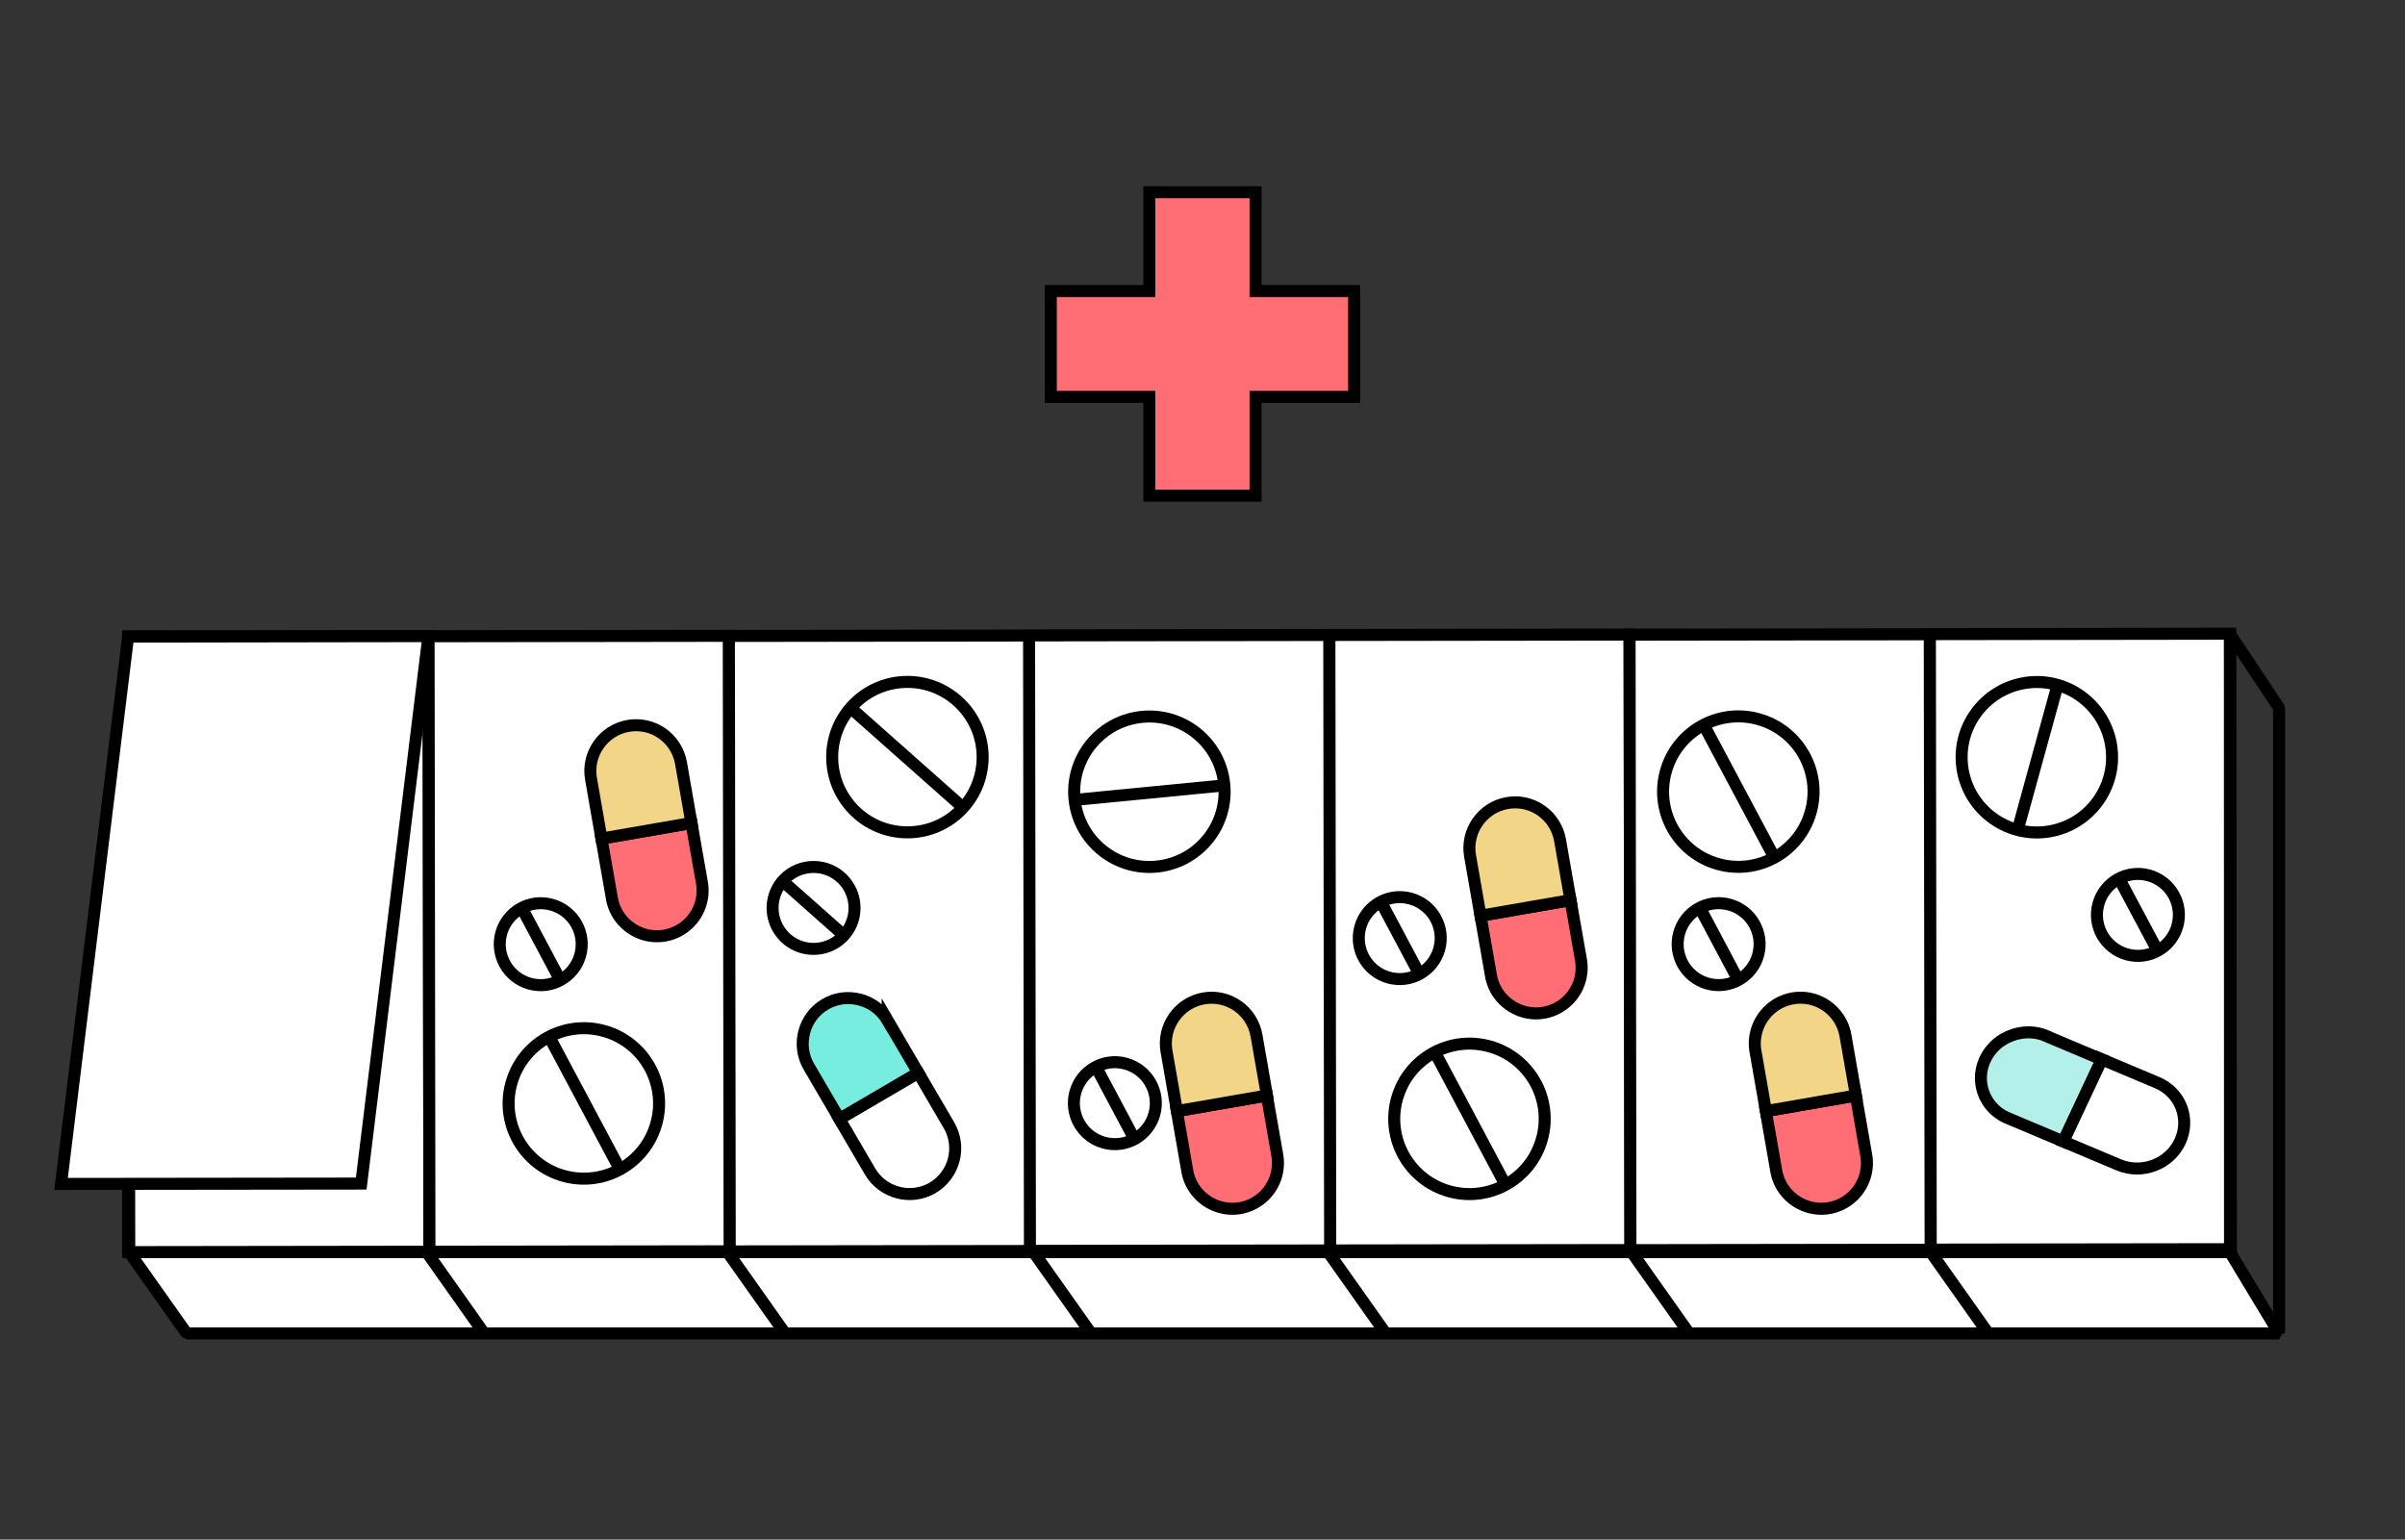 <svg xmlns="http://www.w3.org/2000/svg" id="Calque_1" viewBox="0 0 200.13 128.13"><rect x="0" y="0" width="200.13" height="128.13" fill="#333333" stroke="none"/><defs><style>.cls-2,.cls-6,.cls-8,.cls-9{stroke:#000;stroke-miterlimit:10}.cls-2{fill:none}.cls-8{fill:#fff}.cls-6{fill:#ff6d75}.cls-9{fill:#f3d587}</style></defs><path d="M-534.98-269.94H2120.1v1511.77H-534.98z" style="fill:none;stroke:#e30613;stroke-linecap:round;stroke-linejoin:round;stroke-width:8px"/><path d="M10.66 52.99h174.91v51.22H10.66z" style="fill:#a1c8e1;stroke-miterlimit:10;stroke:#000"/><path d="m15.53 110.97-4.78-6.76h174.82l4.08 6.76H15.53z" style="fill:#fff;stroke-miterlimit:1;stroke:#000"/><path d="m10.684 52.985 24.98-.035.071 51.22-24.98.035z" class="cls-8"/><path d="m35.664 52.95 24.98-.035.071 51.22-24.98.035zM60.654 52.925l24.98-.035.071 51.22-24.98.035zM85.634 52.88l24.98-.035.071 51.22-24.98.035zM110.624 52.845l24.98-.034.071 51.22-24.98.034z" class="cls-8"/><path d="m135.604 52.82 24.98-.034.071 51.22-24.98.035zM160.594 52.776l24.98-.035.071 51.22-24.98.035z" class="cls-8"/><path d="m50.92 74.77-.87-4.98 7.49-1.3.87 4.98a3.803 3.803 0 0 1-3.09 4.39c-1.03.18-2.04-.08-2.84-.64-.8-.56-1.38-1.42-1.56-2.45Z" class="cls-6"/><path d="m50.05 69.79-.87-4.98c-.36-2.06 1.03-4.04 3.1-4.4s4.03 1.03 4.39 3.1l.87 4.98-7.49 1.3Z" class="cls-9"/><circle cx="48.59" cy="91.84" r="6.26" class="cls-8" transform="rotate(-74.5 48.581 91.839)"/><path d="m51.59 97.33-5.88-11.04" class="cls-9"/><circle cx="45" cy="78.59" r="3.41" class="cls-8" transform="rotate(-74.5 44.991 78.586)"/><path d="m46.63 81.59-3.21-6.03" class="cls-9"/><path d="m73.87 84.93 2.55 4.36-6.56 3.84-2.55-4.36c-1.05-1.8-.44-4.14 1.36-5.19.9-.53 1.94-.64 2.88-.39.94.24 1.79.85 2.32 1.75Z" style="fill:#77eddf;stroke-miterlimit:10;stroke:#000"/><path d="m76.42 89.29 2.55 4.36c1.06 1.81.44 4.15-1.37 5.21-1.8 1.05-4.14.44-5.2-1.37l-2.55-4.36 6.56-3.84Z" class="cls-8"/><circle cx="75.51" cy="63.01" r="6.26" class="cls-8"/><path d="m70.78 58.91 9.36 8.3" class="cls-9"/><circle cx="67.7" cy="75.56" r="3.41" class="cls-8"/><path d="m65.12 73.32 5.11 4.53" class="cls-9"/><path d="m98.8 97.45-.87-4.98 7.49-1.3.87 4.98a3.803 3.803 0 0 1-3.09 4.39c-1.03.18-2.04-.08-2.84-.64-.8-.56-1.38-1.42-1.56-2.45Z" class="cls-6"/><path d="m97.94 92.47-.87-4.98c-.36-2.06 1.03-4.04 3.1-4.4s4.03 1.03 4.39 3.1l.87 4.98-7.49 1.3Z" class="cls-9"/><circle cx="95.64" cy="65.9" r="6.26" class="cls-8" transform="rotate(-4.05 95.51 65.818)"/><path d="m89.43 66.57 12.45-1.21" class="cls-9"/><circle cx="92.77" cy="91.81" r="3.41" class="cls-8" transform="rotate(-74.5 92.77 91.808)"/><path d="m94.41 94.81-3.21-6.03" class="cls-9"/><path d="m124.07 81.19-.87-4.98 7.49-1.3.87 4.98a3.803 3.803 0 0 1-3.09 4.39c-1.03.18-2.04-.08-2.84-.64-.8-.56-1.38-1.42-1.56-2.45Z" class="cls-6"/><path d="m123.2 76.21-.87-4.98c-.36-2.06 1.03-4.04 3.1-4.4s4.03 1.03 4.39 3.1l.87 4.98-7.49 1.3Z" class="cls-9"/><circle cx="122.28" cy="93.13" r="6.26" class="cls-8" transform="rotate(-74.5 122.27 93.122)"/><path d="m125.28 98.61-5.88-11.04" class="cls-9"/><circle cx="116.48" cy="78.08" r="3.41" class="cls-8" transform="rotate(-74.5 116.474 78.077)"/><path d="m118.12 81.08-3.21-6.03" class="cls-9"/><path d="m147.81 97.45-.87-4.98 7.49-1.3.87 4.98a3.803 3.803 0 0 1-3.09 4.39c-1.03.18-2.04-.08-2.84-.64-.8-.56-1.38-1.42-1.56-2.45Z" class="cls-6"/><path d="m146.95 92.47-.87-4.98a3.812 3.812 0 0 1 3.1-4.4c2.06-.36 4.03 1.03 4.39 3.1l.87 4.98-7.49 1.3Z" class="cls-9"/><circle cx="144.66" cy="65.89" r="6.26" class="cls-8" transform="rotate(-74.5 144.65 65.89)"/><path d="m147.66 71.38-5.88-11.05" class="cls-9"/><circle cx="143.03" cy="78.59" r="3.41" class="cls-8" transform="rotate(-74.5 143.012 78.592)"/><path d="m144.66 81.59-3.2-6.03" class="cls-9"/><path d="m170.27 86.22 4.63 1.95-3.2 6.83-4.63-1.95c-1.91-.8-2.76-3-1.88-4.88a3.88 3.88 0 0 1 2.16-1.98c.92-.36 1.97-.38 2.92.02Z" style="stroke-miterlimit:10;stroke:#000;fill:#b2f0e9"/><path d="m174.9 88.16 4.63 1.95c1.92.81 2.76 3 1.88 4.89s-3.16 2.75-5.08 1.95L171.7 95l3.2-6.83Z" class="cls-8"/><circle cx="169.49" cy="63.02" r="6.26" class="cls-8" transform="rotate(-54.75 169.492 63.015)"/><path d="m167.9 69.07 3.32-12.06" class="cls-9"/><circle cx="177.91" cy="76.15" r="3.41" class="cls-8" transform="rotate(-74.5 177.901 76.149)"/><path d="m179.55 79.14-3.21-6.02" class="cls-9"/><path d="m185.57 104.21-.01-51.45 4.09 6.15v52.06" style="stroke-miterlimit:1;fill:none;stroke:#000"/><path d="m40.29 110.97-4.78-6.76M65.33 110.97l-4.78-6.76M90.79 110.97l-4.78-6.76M115.31 110.97l-4.78-6.76M140.56 110.97l-4.78-6.76M165.45 110.97l-4.78-6.76" class="cls-2"/><path d="M112.68 24.22h-8.2V16h-8.84v8.22h-8.2v8.81h8.2v8.22h8.84v-8.22h8.2v-8.81z" class="cls-6"/><path d="m30.06 98.5-24.98.03 5.58-45.55 24.99-.04-5.59 45.56z" class="cls-8"/></svg>